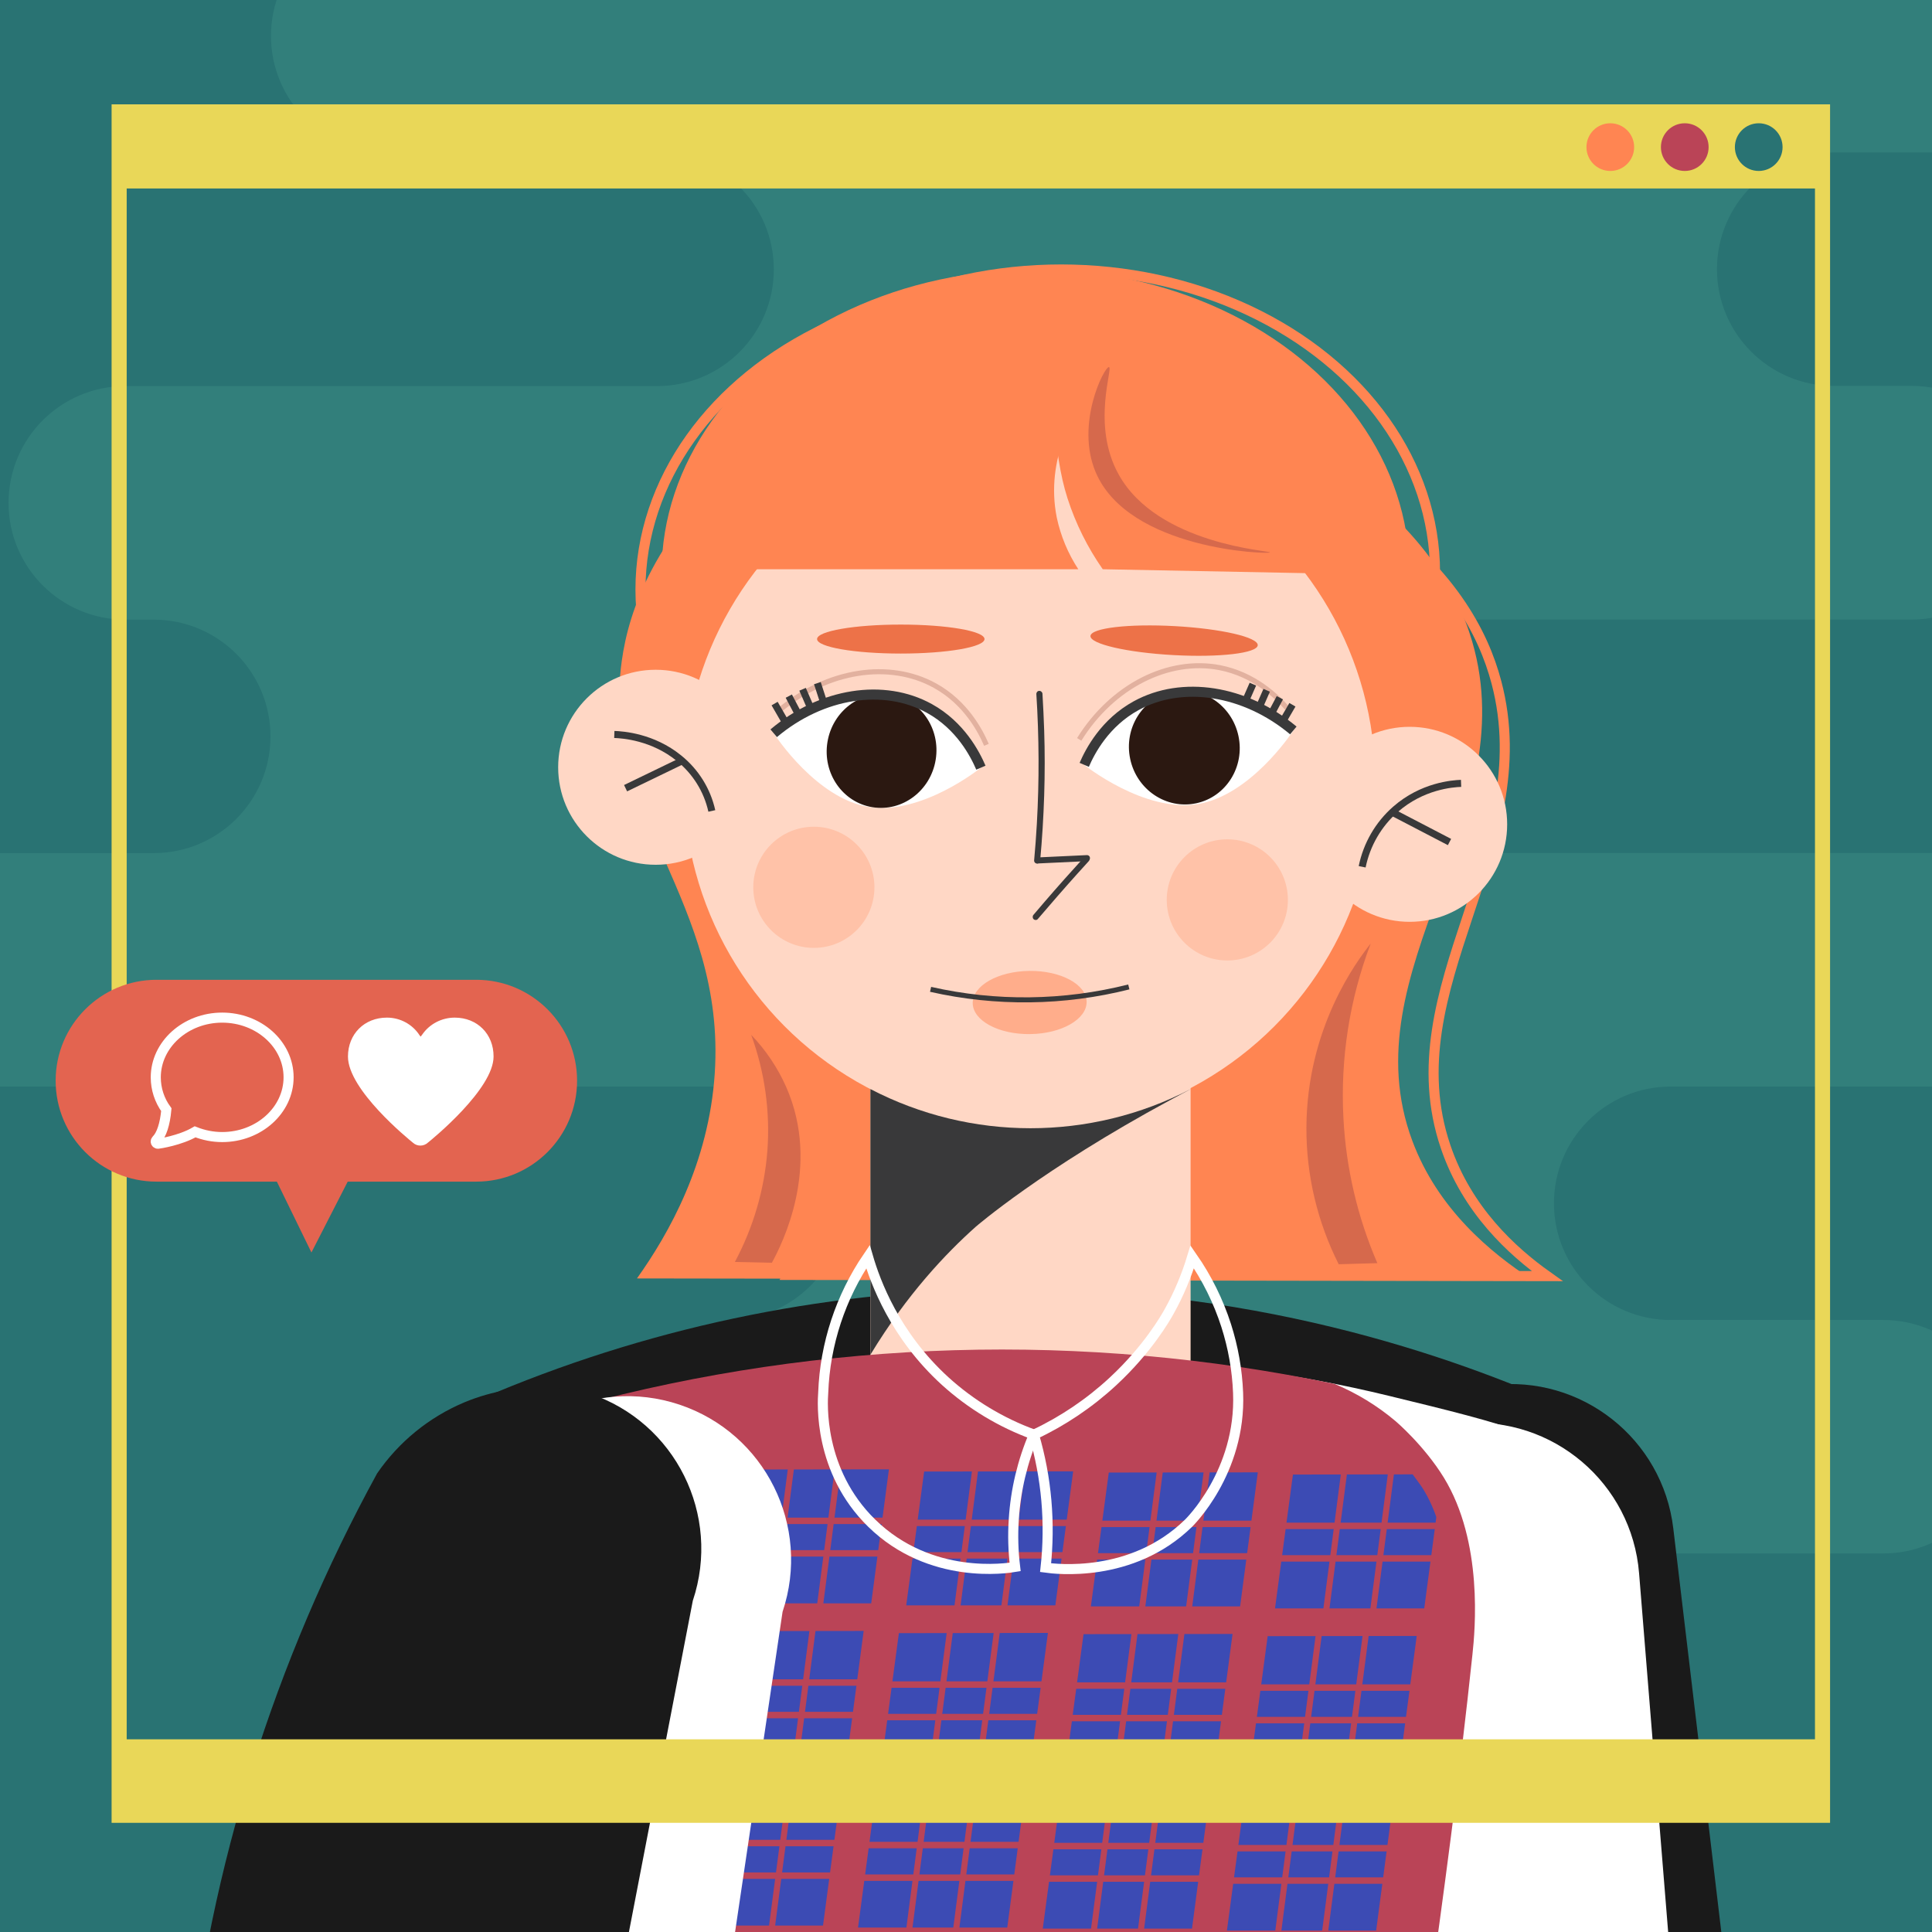 <?xml version="1.0" encoding="utf-8"?>
<!-- Generator: Adobe Illustrator 24.3.0, SVG Export Plug-In . SVG Version: 6.00 Build 0)  -->
<svg version="1.1" id="Layer_1" xmlns="http://www.w3.org/2000/svg" xmlns:xlink="http://www.w3.org/1999/xlink" x="0px" y="0px"
	 viewBox="0 0 1920 1920" style="enable-background:new 0 0 1920 1920;" xml:space="preserve">
<g id="BACKGROUND">
	<rect x="-53.6" y="-52" style="fill:#297373;" width="2031.6" height="2031.6"/>
</g>
<g id="_2ND_BACK">
	<path style="fill:#327F7B;" d="M2047.7,151.5h-225.4c-64.1,0-116,52-116,116s52,116,116,116h77.5c64.1,0,116.1,52,116.1,116.1
		s-52,116.1-116.1,116.1l0,0h-464.9c-64.1,0-116,52-116,116s52,116,116,116h781.9c64.1,0,116.1,51.9,116.1,116
		s-51.9,116.1-116,116.1c0,0-0.1,0-0.1,0h-556.5c-64.1,0-116,52-116,116c0,64.1,52,116,116,116h211.3c64.1,0,116,52,116,116
		c0,64.1-52,116-116,116h-464.9c-64.1,0-116.1,51.9-116.1,116c0,64.1,51.9,116.1,116,116.1c0,0,0.1,0,0.1,0h70.4
		c64.1,0,116,52,116,116c0,64.1-52,116-116,116H772.7c-64.1,0-116-52-116-116c0-64.1,52-116,116-116H815
		c64.1,0,116.1-51.9,116.1-116c0-64.1-51.9-116.1-116-116.1c0,0-0.1,0-0.1,0h-77.5c-64.1,0-116-52-116-116c0-64.1,52-116,116-116
		h-14.1c64.1,0,116-52,116-116c0-64.1-52-116-116-116H-44.4c-64.1,0.1-116.2-51.9-116.2-116c0.1-64.1,52.1-116.1,116.2-116h197.2
		c64.1,0,116-52,116-116s-52-116-116-116h-28.2c-64.1,0-116.1-51.9-116.1-116c0-64.1,51.9-116.1,116-116.1c0,0,0,0,0,0H653
		c64.1,0,116-52,116-116s-52-116-116-116H385.3c-64.1,0-116-52-116-116s52-116,116-116h1662.3c64.1,0,116,52,116,116
		s-52,116-116,116L2047.7,151.5z"/>
</g>
<g id="ELEMENTS">
	<path style="fill:#1A1A1A;" d="M1499,2160.9l-1153.2,2.7c38.8-255.5,77.6-511,116.4-766.6c161.5-71.9,335.7-111.2,512.4-115.7
		c266.3-6.6,472.1,68,581.7,117C1537.2,1652.5,1518.1,1906.7,1499,2160.9z"/>
	<path style="fill:#1A1A1A;" d="M1482.2,1376.6L1482.2,1376.6c89.2-10.6,170.1,53.1,180.7,142.3l72.1,606
		c10.6,89.2-53.1,170.1-142.3,180.7l0,0c-89.2,10.6-170.1-53.1-180.7-142.3l-72.1-606C1329.3,1468.1,1393,1387.2,1482.2,1376.6z"/>
	<path style="fill:#FFFFFF;" d="M1453.7,1414.5L1453.7,1414.5c89.5-7.2,168,59.4,175.2,149l49.3,608.3c7.2,89.5-59.4,168-149,175.2
		l0,0c-89.5,7.2-168-59.4-175.2-149l-49.3-608.3C1297.5,1500.2,1364.2,1421.7,1453.7,1414.5z"/>
	<ellipse style="fill:none;stroke:#FF8552;stroke-width:10;stroke-miterlimit:10;" cx="1008.1" cy="585.9" rx="371.6" ry="301.2"/>
	<ellipse style="fill:none;stroke:#FF8552;stroke-width:10;stroke-miterlimit:10;" cx="1054.5" cy="569" rx="371.6" ry="301.2"/>
	<path style="fill:none;stroke:#FF8552;stroke-width:10;stroke-miterlimit:10;" d="M1537.6,1268.2l-753.8-1.2
		c26.8-41.4,60.5-106.7,65.5-189.5c9.6-159.7-96.2-240.3-78.3-381.6c6-47.9,28-116,104.4-191.6h477.3
		c89,61.3,121.6,125.2,134.4,173.7c44.2,166.7-104.3,302.9-50.5,461.5C1458,1202.7,1502.7,1243.4,1537.6,1268.2z"/>
	<ellipse style="fill:#FF8552;" cx="1029.1" cy="569" rx="371.6" ry="301.2"/>
	<path style="fill:#FF8552;" d="M1522.7,1271.8l-889.7-1.3c31.7-44.5,71.4-114.6,77.3-203.6c11.4-171.7-113.5-258.2-92.4-410
		c7.1-51.5,33-124.7,123.1-205.9h563.4c105,65.8,143.5,134.5,158.7,186.7c52.2,179.1-123,325.5-59.6,495.9
		C1428.7,1201.4,1481.5,1245.2,1522.7,1271.8z"/>
	<circle style="fill:#FFD7C5;" cx="1023.1" cy="777.2" r="343.7"/>
	<circle style="fill:#FFD7C5;" cx="651.6" cy="762.5" r="96.9"/>
	<circle style="fill:#FFD7C5;" cx="1400.9" cy="819.2" r="96.9"/>
	<ellipse style="fill:#ED7248;" cx="895.2" cy="635.1" rx="83.2" ry="14.4"/>
	
		<ellipse transform="matrix(5.512451e-02 -0.999 0.999 5.512451e-02 465.844 1766.833)" style="fill:#ED7248;" cx="1166.5" cy="637.3" rx="14.4" ry="83.2"/>
	<path style="fill:#39393A;" d="M1029.9,689.5c1.4,21.6,2.1,43.2,2.2,64.8s-0.5,43.2-1.7,64.6c-0.7,12.1-1.6,24.2-2.7,36.3
		c0,1.7,1.3,3,3,3c1.6,0,3-1.4,3-3c2-21.5,3.3-43.1,4-64.7s0.7-43.2,0-64.6c-0.4-12.1-1-24.2-1.7-36.3c0-1.6-1.4-3-3-3
		C1031.3,686.5,1030,687.8,1029.9,689.5L1029.9,689.5z"/>
	<path style="fill:#39393A;" d="M1031.3,858.1l48.9-2.3c1.6,0,3-1.4,3-3c0-1.7-1.3-3-3-3l-48.9,2.3c-1.6,0-3,1.4-3,3
		C1028.3,856.7,1029.6,858.1,1031.3,858.1z"/>
	<path style="fill:#39393A;" d="M1077.8,851.5c-13.4,14.7-26.6,29.5-39.6,44.6c-3.7,4.3-7.4,8.7-11.1,13c-1.1,1.2-1.1,3.1,0,4.3
		c1.2,1.2,3.1,1.2,4.2,0c0,0,0,0,0,0c12.9-15.1,25.9-30.1,39.2-44.9c3.8-4.2,7.6-8.5,11.5-12.7c1.1-1.2,1.1-3.1,0-4.2
		C1080.8,850.4,1078.9,850.4,1077.8,851.5L1077.8,851.5z"/>
	<circle style="opacity:0.25;fill:#FF8552;enable-background:new    ;" cx="808.8" cy="881.8" r="60.2"/>
	<circle style="opacity:0.25;fill:#FF8552;enable-background:new    ;" cx="1219.7" cy="894.3" r="60.2"/>
	<path style="fill:#FF8552;" d="M1071.6,565.7H720.7c5.8-57.9,11.6-115.8,17.4-173.7l341.9,0.8c-11,15.4-41.6,62.5-29.8,121.5
		C1054.1,532.6,1061.3,550,1071.6,565.7z"/>
	<path style="fill:#FF8552;" d="M1303.4,569.7l-207.5-4c-15.1-21.6-26.9-45.3-35-70.4c-7.7-24.2-10.3-46.1-15.2-88.8
		c-2.9-25.6-4.6-47-5.5-62l241,19.4L1303.4,569.7z"/>
	<path style="fill:none;stroke:#E2B19F;stroke-width:5;stroke-miterlimit:10;" d="M774.4,706c47.7-40.2,109.5-49.7,154.8-24.6
		c30.7,17,45.2,45.1,51.1,58.8"/>
	<path style="fill:none;stroke:#E2B19F;stroke-width:5;stroke-miterlimit:10;" d="M1072.5,734.8c32.9-53,88.7-81.1,139.6-71.3
		c34.5,6.7,57,28.9,66.8,40.1"/>
	<path style="fill:#FFFFFF;" d="M974.8,762.9c0,0-59.2,48-112.2,38.9c-50.9-8.7-91.2-69.2-93.6-73.1l0,0c16-12.3,33.9-21.9,53-28.6
		c11.2-3.9,35.3-12.3,59.2-10.3C936.8,694.6,970.2,754.5,974.8,762.9z"/>
	
		<ellipse transform="matrix(0.16 -0.987 0.987 0.16 -0.714 1491.741)" style="fill:#2B1811;" cx="876.3" cy="746.3" rx="56.7" ry="54.5"/>
	<path style="fill:none;stroke:#39393A;stroke-width:10;stroke-miterlimit:10;" d="M768.9,728.7c47.7-40.2,109.5-49.7,154.8-24.6
		c30.7,17,45.2,45.1,51.1,58.8"/>
	<line style="fill:none;stroke:#39393A;stroke-width:7;stroke-miterlimit:10;" x1="805.3" y1="702.8" x2="797.6" y2="685"/>
	<line style="fill:none;stroke:#39393A;stroke-width:7;stroke-miterlimit:10;" x1="792.9" y1="708.9" x2="783.9" y2="691.8"/>
	<line style="fill:none;stroke:#39393A;stroke-width:7;stroke-miterlimit:10;" x1="779.5" y1="716" x2="769.8" y2="699.2"/>
	<line style="fill:none;stroke:#39393A;stroke-width:7;stroke-miterlimit:10;" x1="818.3" y1="697.3" x2="812.3" y2="678.9"/>
	<path style="fill:#FFFFFF;" d="M1077.5,760.1c0,0,59.8,48,113.3,38.9c51.4-8.7,92.1-69.2,94.5-73.1l0,0
		c-16.2-12.3-34.3-22-53.5-28.6c-11.3-3.9-35.7-12.3-59.8-10.3C1115.8,691.8,1082.1,751.7,1077.5,760.1z"/>
	
		<ellipse transform="matrix(0.978 -0.208 0.208 0.978 -128.686 260.486)" style="fill:#2B1811;" cx="1176.9" cy="743.5" rx="55" ry="56.7"/>
	<path style="fill:none;stroke:#39393A;stroke-width:10;stroke-miterlimit:10;" d="M1285.3,725.9c-48.2-40.2-110.5-49.7-156.2-24.6
		c-31,17-45.7,45.1-51.6,58.8"/>
	<line style="fill:none;stroke:#39393A;stroke-width:7;stroke-miterlimit:10;" x1="1251" y1="703.8" x2="1258.8" y2="686"/>
	<line style="fill:none;stroke:#39393A;stroke-width:7;stroke-miterlimit:10;" x1="1262.8" y1="710.5" x2="1271.9" y2="693.4"/>
	<line style="fill:none;stroke:#39393A;stroke-width:7;stroke-miterlimit:10;" x1="1274.6" y1="717.2" x2="1284.4" y2="700.4"/>
	<line style="fill:none;stroke:#39393A;stroke-width:7;stroke-miterlimit:10;" x1="1237.3" y1="697.7" x2="1245.1" y2="679.9"/>
	<path style="fill:#FFD7C5;" d="M1183.3,1353.1c-72.6,84.8-126.4,98.7-162.7,95c-72.9-7.6-155.7-95-155.7-95l0,0v-318.3h318.3
		V1353.1z"/>
	<path style="fill:#39393A;" d="M1183.3,1082.3c0,0,0.4-0.2,0.4-0.2s-7.6,4-20.7,11.1c-127.8,69-193.5,126.1-193.5,126.1
		c-29.2,26.1-68,66.7-104.5,127v-264C964.7,1134.2,1083.5,1134.2,1183.3,1082.3L1183.3,1082.3z"/>
	
		<ellipse transform="matrix(1 -1.221700e-02 1.221700e-02 1 -12.094 12.575)" style="opacity:0.5;fill:#FF8552;enable-background:new    ;" cx="1023.2" cy="996.2" rx="56.6" ry="31.4"/>
	<path style="fill:none;stroke:#39393A;stroke-width:5;stroke-miterlimit:10;" d="M924.8,983.2c64.9,14.7,132.4,13.9,197-2.4"/>
	<path style="fill:#FFFFFF;" d="M1464.2,2183.8l-956.6,4.2L625,1405.7c198.6-50.1,362.6-57.8,473.6-55.4c95,2,189.5,14.4,281.8,36.9
		c117.5,28.6,176.2,42.9,206.5,84.7c50.9,70.4,9.3,160.9-54.6,411.2C1498.6,2014.5,1476.5,2121,1464.2,2183.8z"/>
	<path style="fill:#BA4457;" d="M1392,2173.8l-936.6,5.9l117.4-782.3c245.9-66.6,504.1-74.2,753.4-22.1
		c22.1,9.2,42.6,21.7,60.9,37.2c0,0,28,23.8,47.7,55.8c39.4,64.2,31.1,151.9,28.5,175.9C1438.2,1881.9,1394.9,2155.4,1392,2173.8z"
		/>
	<path style="fill:#3C4BB4;" d="M1367.6,1918.6h-148.3l17.8-133l148.1-0.2L1367.6,1918.6z"/>
	<rect x="1222.1" y="1865.7" style="fill:#BA4457;" width="167.3" height="6.4"/>
	<rect x="1222.1" y="1833.5" style="fill:#BA4457;" width="168.7" height="6.4"/>
	<line style="fill:none;stroke:#BA4457;stroke-width:6;stroke-miterlimit:10;" x1="1288.5" y1="1779.4" x2="1269.1" y2="1928.6"/>
	<line style="fill:none;stroke:#BA4457;stroke-width:6;stroke-miterlimit:10;" x1="1335.1" y1="1779.4" x2="1315.7" y2="1928.6"/>
	<path style="fill:#3C4BB4;" d="M1184.6,1916.6h-148.3l17.8-133l148.1-0.2L1184.6,1916.6z"/>
	<rect x="1039" y="1863.7" style="fill:#BA4457;" width="167.3" height="6.4"/>
	<rect x="1039" y="1831.4" style="fill:#BA4457;" width="168.7" height="6.4"/>
	<line style="fill:none;stroke:#BA4457;stroke-width:6;stroke-miterlimit:10;" x1="1105.4" y1="1777.4" x2="1086" y2="1926.6"/>
	<line style="fill:none;stroke:#BA4457;stroke-width:6;stroke-miterlimit:10;" x1="1152.1" y1="1777.4" x2="1132.7" y2="1926.6"/>
	<path style="fill:#3C4BB4;" d="M1001,1915.6H852.7c5.9-44.3,11.9-88.7,17.8-133l148.1-0.2L1001,1915.6z"/>
	<rect x="855.5" y="1862.8" style="fill:#BA4457;" width="167.3" height="6.4"/>
	<rect x="855.5" y="1830.4" style="fill:#BA4457;" width="168.7" height="6.4"/>
	<line style="fill:none;stroke:#BA4457;stroke-width:6;stroke-miterlimit:10;" x1="921.9" y1="1776.4" x2="902.5" y2="1925.6"/>
	<line style="fill:none;stroke:#BA4457;stroke-width:6;stroke-miterlimit:10;" x1="968.5" y1="1776.4" x2="949.1" y2="1925.6"/>
	<path style="fill:#3C4BB4;" d="M817.9,1913.6H669.7c5.9-44.3,11.9-88.7,17.8-133l148.1-0.2L817.9,1913.6z"/>
	<rect x="672.4" y="1860.8" style="fill:#BA4457;" width="167.3" height="6.4"/>
	<rect x="672.4" y="1828.4" style="fill:#BA4457;" width="168.7" height="6.4"/>
	<line style="fill:none;stroke:#BA4457;stroke-width:6;stroke-miterlimit:10;" x1="738.8" y1="1774.4" x2="719.4" y2="1923.6"/>
	<line style="fill:none;stroke:#BA4457;stroke-width:6;stroke-miterlimit:10;" x1="785.5" y1="1774.4" x2="766" y2="1923.6"/>
	<path style="fill:#3C4BB4;" d="M1390.3,1759h-148.3l17.8-133l148.1-0.2L1390.3,1759z"/>
	<rect x="1244.8" y="1706.2" style="fill:#BA4457;" width="167.3" height="6.4"/>
	<rect x="1244.8" y="1673.9" style="fill:#BA4457;" width="168.7" height="6.4"/>
	<line style="fill:none;stroke:#BA4457;stroke-width:6;stroke-miterlimit:10;" x1="1311.2" y1="1619.8" x2="1291.8" y2="1769"/>
	<line style="fill:none;stroke:#BA4457;stroke-width:6;stroke-miterlimit:10;" x1="1357.9" y1="1619.8" x2="1338.4" y2="1769"/>
	<path style="fill:#3C4BB4;" d="M1207.3,1757H1059l17.8-133l148.1-0.2L1207.3,1757z"/>
	<rect x="1061.8" y="1704.2" style="fill:#BA4457;" width="167.3" height="6.4"/>
	<rect x="1061.8" y="1671.9" style="fill:#BA4457;" width="168.7" height="6.4"/>
	<line style="fill:none;stroke:#BA4457;stroke-width:6;stroke-miterlimit:10;" x1="1128.2" y1="1617.8" x2="1108.8" y2="1767"/>
	<line style="fill:none;stroke:#BA4457;stroke-width:6;stroke-miterlimit:10;" x1="1174.8" y1="1617.8" x2="1155.4" y2="1767"/>
	<path style="fill:#3C4BB4;" d="M1023.7,1756H875.5l17.8-133l148.1-0.2L1023.7,1756z"/>
	<rect x="878.2" y="1703.2" style="fill:#BA4457;" width="167.3" height="6.4"/>
	<rect x="878.2" y="1670.9" style="fill:#BA4457;" width="168.7" height="6.4"/>
	<line style="fill:none;stroke:#BA4457;stroke-width:6;stroke-miterlimit:10;" x1="944.6" y1="1616.8" x2="925.2" y2="1766"/>
	<line style="fill:none;stroke:#BA4457;stroke-width:6;stroke-miterlimit:10;" x1="991.3" y1="1616.8" x2="971.8" y2="1766"/>
	<path style="fill:#3C4BB4;" d="M840.7,1754H692.4l17.8-133l148.1-0.2L840.7,1754z"/>
	<rect x="695.2" y="1701.2" style="fill:#BA4457;" width="167.3" height="6.4"/>
	<rect x="695.1" y="1668.9" style="fill:#BA4457;" width="168.7" height="6.4"/>
	<line style="fill:none;stroke:#BA4457;stroke-width:6;stroke-miterlimit:10;" x1="761.6" y1="1614.8" x2="742.2" y2="1764"/>
	<line style="fill:none;stroke:#BA4457;stroke-width:6;stroke-miterlimit:10;" x1="808.2" y1="1614.8" x2="788.8" y2="1764"/>
	<path style="fill:#3C4BB4;" d="M1415.4,1598.4h-148.3c5.9-44.3,11.9-88.7,17.8-133l119-0.2l0,0c0,0,5.6,7.7,7.4,10.1
		c10.4,14.6,16.1,32.4,16.1,32.4l0,0C1427.5,1507.7,1422.7,1543.2,1415.4,1598.4z"/>
	<rect x="1269.9" y="1545.5" style="fill:#BA4457;" width="167.3" height="6.4"/>
	<rect x="1269.9" y="1513.2" style="fill:#BA4457;" width="161.2" height="6.4"/>
	<line style="fill:none;stroke:#BA4457;stroke-width:6;stroke-miterlimit:10;" x1="1336.3" y1="1459.2" x2="1316.9" y2="1608.4"/>
	<line style="fill:none;stroke:#BA4457;stroke-width:6;stroke-miterlimit:10;" x1="1383" y1="1459.2" x2="1363.6" y2="1608.4"/>
	<path style="fill:#3C4BB4;" d="M1232.4,1596.4h-148.3c5.9-44.3,11.9-88.7,17.8-133l148.1-0.2L1232.4,1596.4z"/>
	<rect x="1086.9" y="1543.5" style="fill:#BA4457;" width="167.3" height="6.4"/>
	<rect x="1086.9" y="1511.2" style="fill:#BA4457;" width="168.7" height="6.4"/>
	<line style="fill:none;stroke:#BA4457;stroke-width:6;stroke-miterlimit:10;" x1="1153.3" y1="1457.2" x2="1133.9" y2="1606.4"/>
	<line style="fill:none;stroke:#BA4457;stroke-width:6;stroke-miterlimit:10;" x1="1199.9" y1="1457.2" x2="1180.5" y2="1606.4"/>
	<path style="fill:#3C4BB4;" d="M1048.8,1595.4H900.6c5.9-44.3,11.9-88.7,17.8-133l148.1-0.2L1048.8,1595.4z"/>
	<rect x="903.3" y="1542.5" style="fill:#BA4457;" width="167.3" height="6.4"/>
	<rect x="903.3" y="1510.2" style="fill:#BA4457;" width="168.7" height="6.4"/>
	<line style="fill:none;stroke:#BA4457;stroke-width:6;stroke-miterlimit:10;" x1="969.7" y1="1456.2" x2="950.3" y2="1605.4"/>
	<line style="fill:none;stroke:#BA4457;stroke-width:6;stroke-miterlimit:10;" x1="1016.3" y1="1456.2" x2="996.9" y2="1605.4"/>
	<path style="fill:#3C4BB4;" d="M865.8,1593.4H717.5c5.9-44.3,11.9-88.7,17.8-133l148.1-0.2L865.8,1593.4z"/>
	<rect x="720.2" y="1540.5" style="fill:#BA4457;" width="167.3" height="6.4"/>
	<rect x="720.3" y="1508.2" style="fill:#BA4457;" width="168.7" height="6.4"/>
	<line style="fill:none;stroke:#BA4457;stroke-width:6;stroke-miterlimit:10;" x1="786.7" y1="1454.2" x2="767.3" y2="1603.4"/>
	<line style="fill:none;stroke:#BA4457;stroke-width:6;stroke-miterlimit:10;" x1="833.3" y1="1454.2" x2="813.9" y2="1603.4"/>
	<path style="fill:#FFFFFF;" d="M377.9,2283.1L377.9,2283.1c-85.2-28.5-131.1-120.7-102.5-205.9l194-578.7
		c28.5-85.1,120.7-131,205.8-102.6l0,0c85.2,28.5,131.1,120.7,102.5,205.9c0,0,0,0,0,0l-85.5,576.6c-33,28.5-97.2,75.5-190.1,95.9
		C461.3,2283.4,419.4,2286.3,377.9,2283.1z"/>
	<path style="fill:#1A1A1A;" d="M288.6,2272L288.6,2272c-85.2-28.5-131.1-120.7-102.5-205.9c0,0,0,0,0,0
		c22.6-211.1,86.8-415.7,188.7-601.9c21.6-31.4,51.8-56,87-70.7c56.9-23.6,107.5-12.9,124.2-8.6l0,0
		c85.2,28.5,131,120.7,102.5,205.9c0,0,0,0,0,0c-36.5,189.1-72.9,378.2-109.4,567.4c-21.9,25.2-76.7,81.3-166.2,105.2
		C372.3,2274.1,330.2,2277.1,288.6,2272z"/>
	<path style="fill:none;stroke:#FFFFFF;stroke-width:10;stroke-miterlimit:10;" d="M1008.8,1557.2c-7.6,1.3-84.2,13.5-142.5-43.5
		c-53.2-52-48.9-120.2-48.2-129.7c1.8-48.3,17.3-95.2,44.5-135.1c7.3,25.1,26.7,78.1,76.8,123.7c25.6,23.2,55.6,41.3,88.1,53.1
		c-11.4,26.7-18.2,55.2-20,84.2C1006.4,1525.7,1006.9,1541.6,1008.8,1557.2z"/>
	<path style="fill:none;stroke:#FFFFFF;stroke-width:10;stroke-miterlimit:10;" d="M1039.1,1557.9c9.3,1.3,85.6,11,142-44.1
		c0,0,52.5-50.6,49.3-129.6c-0.9-22.7-4.9-45.2-11.8-66.8c-7.8-24.3-19.2-47.3-33.8-68.3c-5.7,18.8-13.3,37-22.9,54.2
		c-3.7,6.7-21.5,37.7-55.8,69.5c-23.3,21.6-49.8,39.5-78.6,53C1040.1,1468.6,1044,1513.5,1039.1,1557.9L1039.1,1557.9z"/>
	
		<rect x="118.4" y="111.2" style="fill:none;stroke:#E9D758;stroke-width:15;stroke-miterlimit:10;" width="1692.8" height="1692.8"/>
	<rect x="118.4" y="111.1" style="fill:#E9D758;" width="1692.8" height="76.2"/>
	<circle style="fill:#BA4457;" cx="1674.3" cy="146.2" r="23.7"/>
	<circle style="fill:#297373;" cx="1747.8" cy="146.2" r="23.7"/>
	<circle style="fill:#FF8552;" cx="1600.3" cy="146.2" r="23.7"/>
	<rect x="123.1" y="1728.5" style="fill:#E9D758;" width="1692.8" height="76.2"/>
	<path style="fill:none;stroke:#39393A;stroke-width:7;stroke-miterlimit:10;" d="M610.5,729.9c8.4,0.3,38.1,2.3,64.3,23.6
		c16.5,13.3,28,31.7,32.6,52.4"/>
	<line style="fill:none;stroke:#39393A;stroke-width:7;stroke-miterlimit:10;" x1="621.7" y1="783.3" x2="677.1" y2="756.5"/>
	<path style="fill:none;stroke:#39393A;stroke-width:7;stroke-miterlimit:10;" d="M1452,778.5c-8.5,0.3-38.6,2.5-65.2,25.8
		c-17,14.9-28.6,35-33.1,57.1"/>
	<line style="fill:none;stroke:#39393A;stroke-width:7;stroke-miterlimit:10;" x1="1440.5" y1="836.8" x2="1384.4" y2="807.6"/>
	<path style="fill:#D6694C;" d="M1330.4,1256.4l38.4-1.1c-19.7-45.6-31.1-94.3-33.7-143.8c-3.2-59.2,6-118.4,27.1-173.8
		c-13.7,17.2-63.5,83.6-63.9,182.9C1298.1,1167.7,1309.1,1214.2,1330.4,1256.4z"/>
	<path style="fill:#D6694C;" d="M767.1,1254.9l-36.8-0.8c18.3-34.2,29.3-71.7,32.3-110.4c2.9-39.1-2.6-78.4-16.1-115.3
		c14.5,15.1,26.3,32.6,34.8,51.8C816.3,1159.7,777.1,1236.5,767.1,1254.9z"/>
	<path style="fill:#D6694C;" d="M1262.1,549c-0.9,2-140.6-2.3-173.3-79.9c-20.2-47.9,8.5-104.4,13.2-104.3s-17.8,57.3,9.7,106.7
		C1150.5,541.4,1262.9,547.2,1262.1,549z"/>
</g>
<g id="INSTA">
	<path style="fill:#E36450;" d="M155.6,973.7h317.6c55.4,0,100.3,44.9,100.3,100.3v0c0,55.4-44.9,100.3-100.3,100.3H155.6
		c-55.4,0-100.3-44.9-100.3-100.3v0C55.3,1018.6,100.2,973.7,155.6,973.7z"/>
	<path style="fill:#E36450;" d="M309.5,1244.7L309.5,1244.7l-44.6-91.4h91.4L309.5,1244.7z"/>
	<path style="fill:#FFFFFF;" d="M451.9,1011.3c-12.9,0-25.1,6.3-32.4,17l-1.5,1.9l-1-1.3c-7.1-11-19.3-17.6-32.5-17.6
		c-22.4,0-38.7,16.3-38.7,38.7c0,33.1,60,81.9,64.3,85.4c4.3,4.1,11,4.1,15.3,0c4.4-3.5,65.1-53.1,65.1-85.4
		C490.6,1027.6,474.3,1011.3,451.9,1011.3z"/>
	<path style="fill:none;stroke:#FFFFFF;stroke-width:10;stroke-miterlimit:10;" d="M220.8,1011.3c-36.4,0-66,26.7-66,59.4
		c0,11.5,3.7,22.8,10.5,32.1c-1.3,14.4-4.8,25.1-9.9,30.1c-0.9,0.9-0.9,2.2,0,3.1c0.4,0.4,1,0.7,1.6,0.6h0.3
		c0.9-0.1,21.6-3.1,36.6-11.8c8.6,3.4,17.7,5.2,26.9,5.2c36.4,0,66-26.7,66-59.4S257.2,1011.3,220.8,1011.3z"/>
</g>
</svg>
